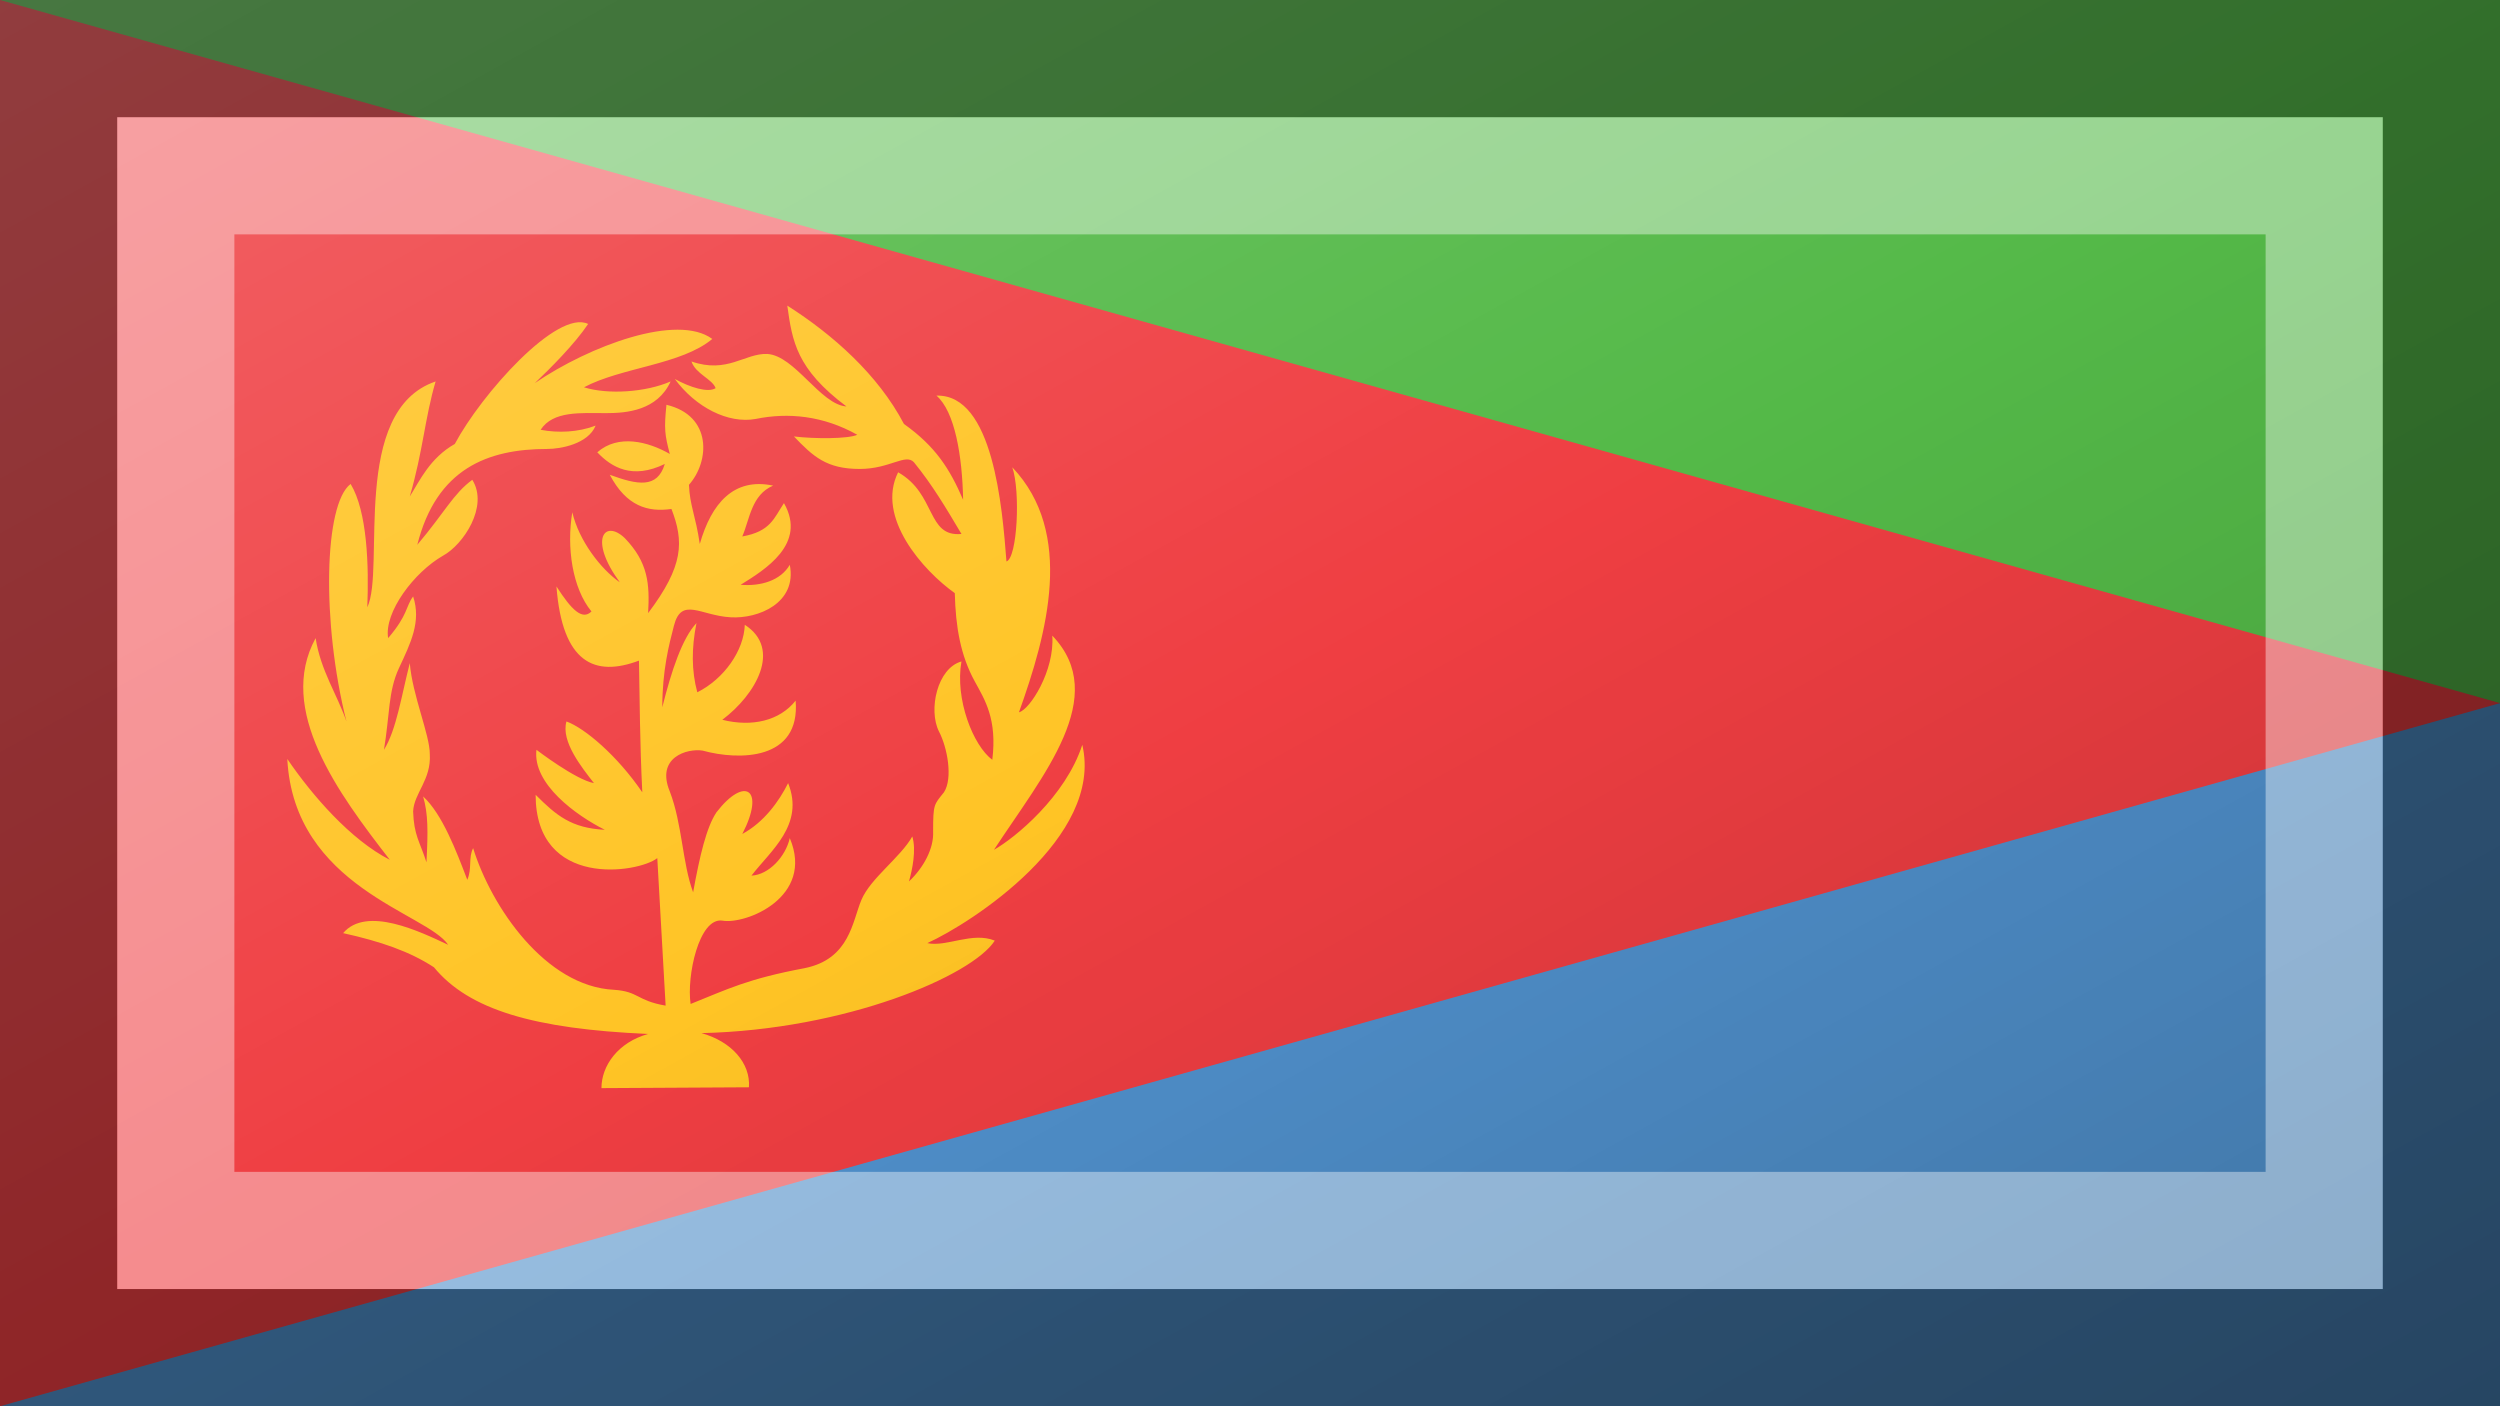 <?xml version="1.0"?>
<svg xmlns="http://www.w3.org/2000/svg" xmlns:xlink="http://www.w3.org/1999/xlink" version="1.1" width="640" height="360" viewBox="0 0 640 360">
<rect x="0" y="0" width="640" height="360" fill="#333333" stroke="none"/>
<!-- Generated by Kreative Vexillo v1.0 -->
<style>
.blue{fill:rgb(80,145,205);}
.green{fill:rgb(84,185,72);}
.red{fill:rgb(239,62,66);}
.yellow{fill:rgb(255,196,37);}
</style>
<defs>
<path id="wreath" d="M -0.066 0.397 C -0.102 0.407 -0.122 0.435 -0.122 0.462 L 0.055 0.461 C 0.057 0.432 0.034 0.406 -0.002 0.396 C 0.172 0.392 0.323 0.327 0.35 0.285 C 0.323 0.274 0.292 0.293 0.269 0.288 C 0.322 0.264 0.481 0.161 0.455 0.05 C 0.435 0.112 0.374 0.162 0.349 0.176 C 0.408 0.086 0.489 -0.008 0.419 -0.081 C 0.422 -0.039 0.392 0.008 0.379 0.011 C 0.413 -0.084 0.446 -0.204 0.371 -0.283 C 0.381 -0.254 0.377 -0.174 0.364 -0.17 C 0.359 -0.235 0.348 -0.371 0.28 -0.369 C 0.302 -0.35 0.311 -0.297 0.312 -0.244 C 0.296 -0.281 0.279 -0.308 0.241 -0.335 C 0.21 -0.394 0.156 -0.442 0.101 -0.477 C 0.107 -0.434 0.112 -0.401 0.172 -0.356 C 0.141 -0.358 0.11 -0.417 0.077 -0.419 C 0.05 -0.42 0.029 -0.395 -0.014 -0.41 C -0.009 -0.395 0.011 -0.389 0.015 -0.378 C 0.006 -0.372 -0.016 -0.379 -0.034 -0.389 C -0.009 -0.355 0.03 -0.335 0.063 -0.341 C 0.102 -0.349 0.144 -0.345 0.185 -0.322 C 0.174 -0.317 0.134 -0.317 0.109 -0.32 C 0.132 -0.296 0.148 -0.281 0.188 -0.281 C 0.224 -0.281 0.243 -0.3 0.253 -0.289 C 0.275 -0.262 0.291 -0.235 0.31 -0.203 C 0.268 -0.199 0.28 -0.251 0.234 -0.277 C 0.207 -0.223 0.264 -0.159 0.302 -0.132 C 0.303 -0.091 0.309 -0.057 0.326 -0.026 C 0.338 -0.004 0.353 0.019 0.347 0.068 C 0.324 0.051 0.302 -0.005 0.31 -0.05 C 0.281 -0.042 0.27 0.008 0.283 0.034 C 0.293 0.053 0.3 0.09 0.289 0.107 C 0.277 0.122 0.276 0.121 0.276 0.154 C 0.277 0.174 0.265 0.197 0.247 0.214 C 0.251 0.2 0.256 0.176 0.251 0.16 C 0.237 0.185 0.201 0.21 0.19 0.236 C 0.179 0.262 0.176 0.307 0.122 0.318 C 0.053 0.331 0.03 0.343 -0.015 0.361 C -0.02 0.328 -0.005 0.257 0.023 0.261 C 0.051 0.266 0.134 0.233 0.104 0.162 C 0.099 0.184 0.079 0.206 0.058 0.207 C 0.081 0.177 0.122 0.146 0.102 0.096 C 0.091 0.118 0.073 0.143 0.047 0.157 C 0.075 0.103 0.05 0.087 0.016 0.131 C 0.004 0.149 -0.004 0.183 -0.012 0.227 C -0.025 0.192 -0.025 0.145 -0.04 0.106 C -0.057 0.065 -0.019 0.054 -5.0003827E-4 0.057 C 0.043 0.069 0.117 0.069 0.111 -0.003 C 0.092 0.021 0.059 0.029 0.023 0.02 C 0.063 -0.01 0.095 -0.065 0.05 -0.094 C 0.049 -0.063 0.025 -0.029 -0.007 -0.013 C -0.014 -0.039 -0.014 -0.066 -0.008 -0.096 C -0.025 -0.078 -0.038 -0.039 -0.049 0.005 C -0.049 -0.039 -0.041 -0.07 -0.035 -0.093 C -0.026 -0.128 -0.003 -0.105 0.033 -0.103 C 0.066 -0.101 0.113 -0.12 0.104 -0.166 C 0.093 -0.147 0.069 -0.14 0.045 -0.142 C 0.074 -0.16 0.125 -0.191 0.097 -0.24 C 0.085 -0.222 0.081 -0.206 0.047 -0.2 C 0.056 -0.221 0.058 -0.25 0.084 -0.261 C 0.037 -0.271 0.01 -0.24 -0.004 -0.191 C -0.009 -0.225 -0.016 -0.237 -0.017 -0.262 C 0.008 -0.29 0.011 -0.345 -0.044 -0.358 C -0.047 -0.329 -0.046 -0.322 -0.04 -0.299 C -0.066 -0.314 -0.102 -0.323 -0.127 -0.301 C -0.11 -0.283 -0.085 -0.268 -0.046 -0.287 C -0.055 -0.257 -0.079 -0.262 -0.112 -0.274 C -0.092 -0.236 -0.066 -0.229 -0.038 -0.233 C -0.023 -0.194 -0.023 -0.165 -0.066 -0.108 C -0.064 -0.143 -0.066 -0.169 -0.094 -0.198 C -0.118 -0.221 -0.138 -0.197 -0.1 -0.145 C -0.123 -0.161 -0.149 -0.195 -0.157 -0.229 C -0.164 -0.187 -0.157 -0.138 -0.134 -0.11 C -0.145 -0.099 -0.158 -0.112 -0.176 -0.14 C -0.169 -0.048 -0.13 -0.031 -0.077 -0.051 C -0.076 -6.0002133E-4 -0.076 0.046 -0.073 0.107 C -0.103 0.063 -0.142 0.03 -0.164 0.022 C -0.171 0.046 -0.145 0.078 -0.131 0.096 C -0.153 0.092 -0.2 0.056 -0.2 0.056 C -0.205 0.097 -0.152 0.135 -0.118 0.152 C -0.158 0.15 -0.176 0.135 -0.201 0.11 C -0.201 0.223 -0.078 0.204 -0.055 0.186 C -0.052 0.242 -0.048 0.307 -0.045 0.363 C -0.08 0.357 -0.077 0.346 -0.107 0.344 C -0.189 0.34 -0.254 0.245 -0.276 0.174 C -0.282 0.186 -0.277 0.198 -0.283 0.212 C -0.296 0.178 -0.313 0.133 -0.336 0.112 C -0.33 0.133 -0.33 0.153 -0.332 0.191 C -0.34 0.166 -0.347 0.159 -0.348 0.13 C -0.347 0.108 -0.326 0.092 -0.328 0.061 C -0.328 0.038 -0.349 -0.01 -0.352 -0.048 C -0.362 -0.009 -0.368 0.032 -0.383 0.056 C -0.376 0.014 -0.378 -0.014 -0.365 -0.042 C -0.351 -0.072 -0.338 -0.098 -0.348 -0.128 C -0.357 -0.116 -0.354 -0.106 -0.378 -0.078 C -0.383 -0.109 -0.347 -0.157 -0.312 -0.177 C -0.288 -0.19 -0.257 -0.236 -0.277 -0.268 C -0.3 -0.251 -0.31 -0.229 -0.343 -0.19 C -0.32 -0.281 -0.259 -0.305 -0.187 -0.305 C -0.171 -0.305 -0.138 -0.311 -0.129 -0.333 C -0.15 -0.325 -0.174 -0.324 -0.195 -0.328 C -0.18 -0.351 -0.147 -0.348 -0.116 -0.348 C -0.092 -0.348 -0.055 -0.351 -0.039 -0.386 C -0.069 -0.373 -0.114 -0.37 -0.143 -0.379 C -0.098 -0.403 -0.026 -0.406 0.011 -0.437 C -0.031 -0.468 -0.136 -0.429 -0.202 -0.384 C -0.184 -0.401 -0.154 -0.431 -0.138 -0.455 C -0.175 -0.473 -0.266 -0.371 -0.298 -0.311 C -0.328 -0.294 -0.34 -0.267 -0.352 -0.248 C -0.336 -0.303 -0.334 -0.342 -0.321 -0.386 C -0.424 -0.351 -0.381 -0.161 -0.403 -0.115 C -0.401 -0.165 -0.403 -0.23 -0.423 -0.263 C -0.455 -0.239 -0.458 -0.097 -0.428 0.022 C -0.439 -0.01 -0.459 -0.039 -0.465 -0.078 C -0.512 0.008 -0.438 0.108 -0.376 0.188 C -0.423 0.164 -0.469 0.111 -0.499 0.067 C -0.491 0.221 -0.331 0.252 -0.306 0.29 C -0.34 0.274 -0.404 0.243 -0.432 0.276 C -0.387 0.286 -0.352 0.298 -0.323 0.317 C -0.281 0.368 -0.203 0.391 -0.066 0.397 Z"/>
<linearGradient id="glaze" x1="0%" y1="0%" x2="100%" y2="100%">
<stop offset="0%" stop-color="rgb(255,255,255)" stop-opacity="0.2"/>
<stop offset="49.999%" stop-color="rgb(255,255,255)" stop-opacity="0.0"/>
<stop offset="50.001%" stop-color="rgb(0,0,0)" stop-opacity="0.0"/>
<stop offset="100%" stop-color="rgb(0,0,0)" stop-opacity="0.2"/>
</linearGradient>
</defs>
<g>
<g>
<rect x="0" y="0" width="640" height="180" class="green"/>
<rect x="0" y="180" width="640" height="180" class="blue"/>
</g>
<path d="M 0 0 L 640 180 L 0 360 Z" class="red"/>
<use xlink:href="#wreath" transform="translate(180 180) scale(213.333 213.333) rotate(0)" class="yellow"/>
</g>
<g>
<rect x="0" y="0" width="640" height="360" fill="url(#glaze)"/>
<path d="M 30 30 L 610 30 L 610 330 L 30 330 Z M 60 60 L 60 300 L 580 300 L 580 60 Z" fill="rgb(255,255,255)" opacity="0.4"/>
<path d="M 0 0 L 640 0 L 640 360 L 0 360 Z M 30 30 L 30 330 L 610 330 L 610 30 Z" fill="rgb(0,0,0)" opacity="0.4"/>
</g>
</svg>
